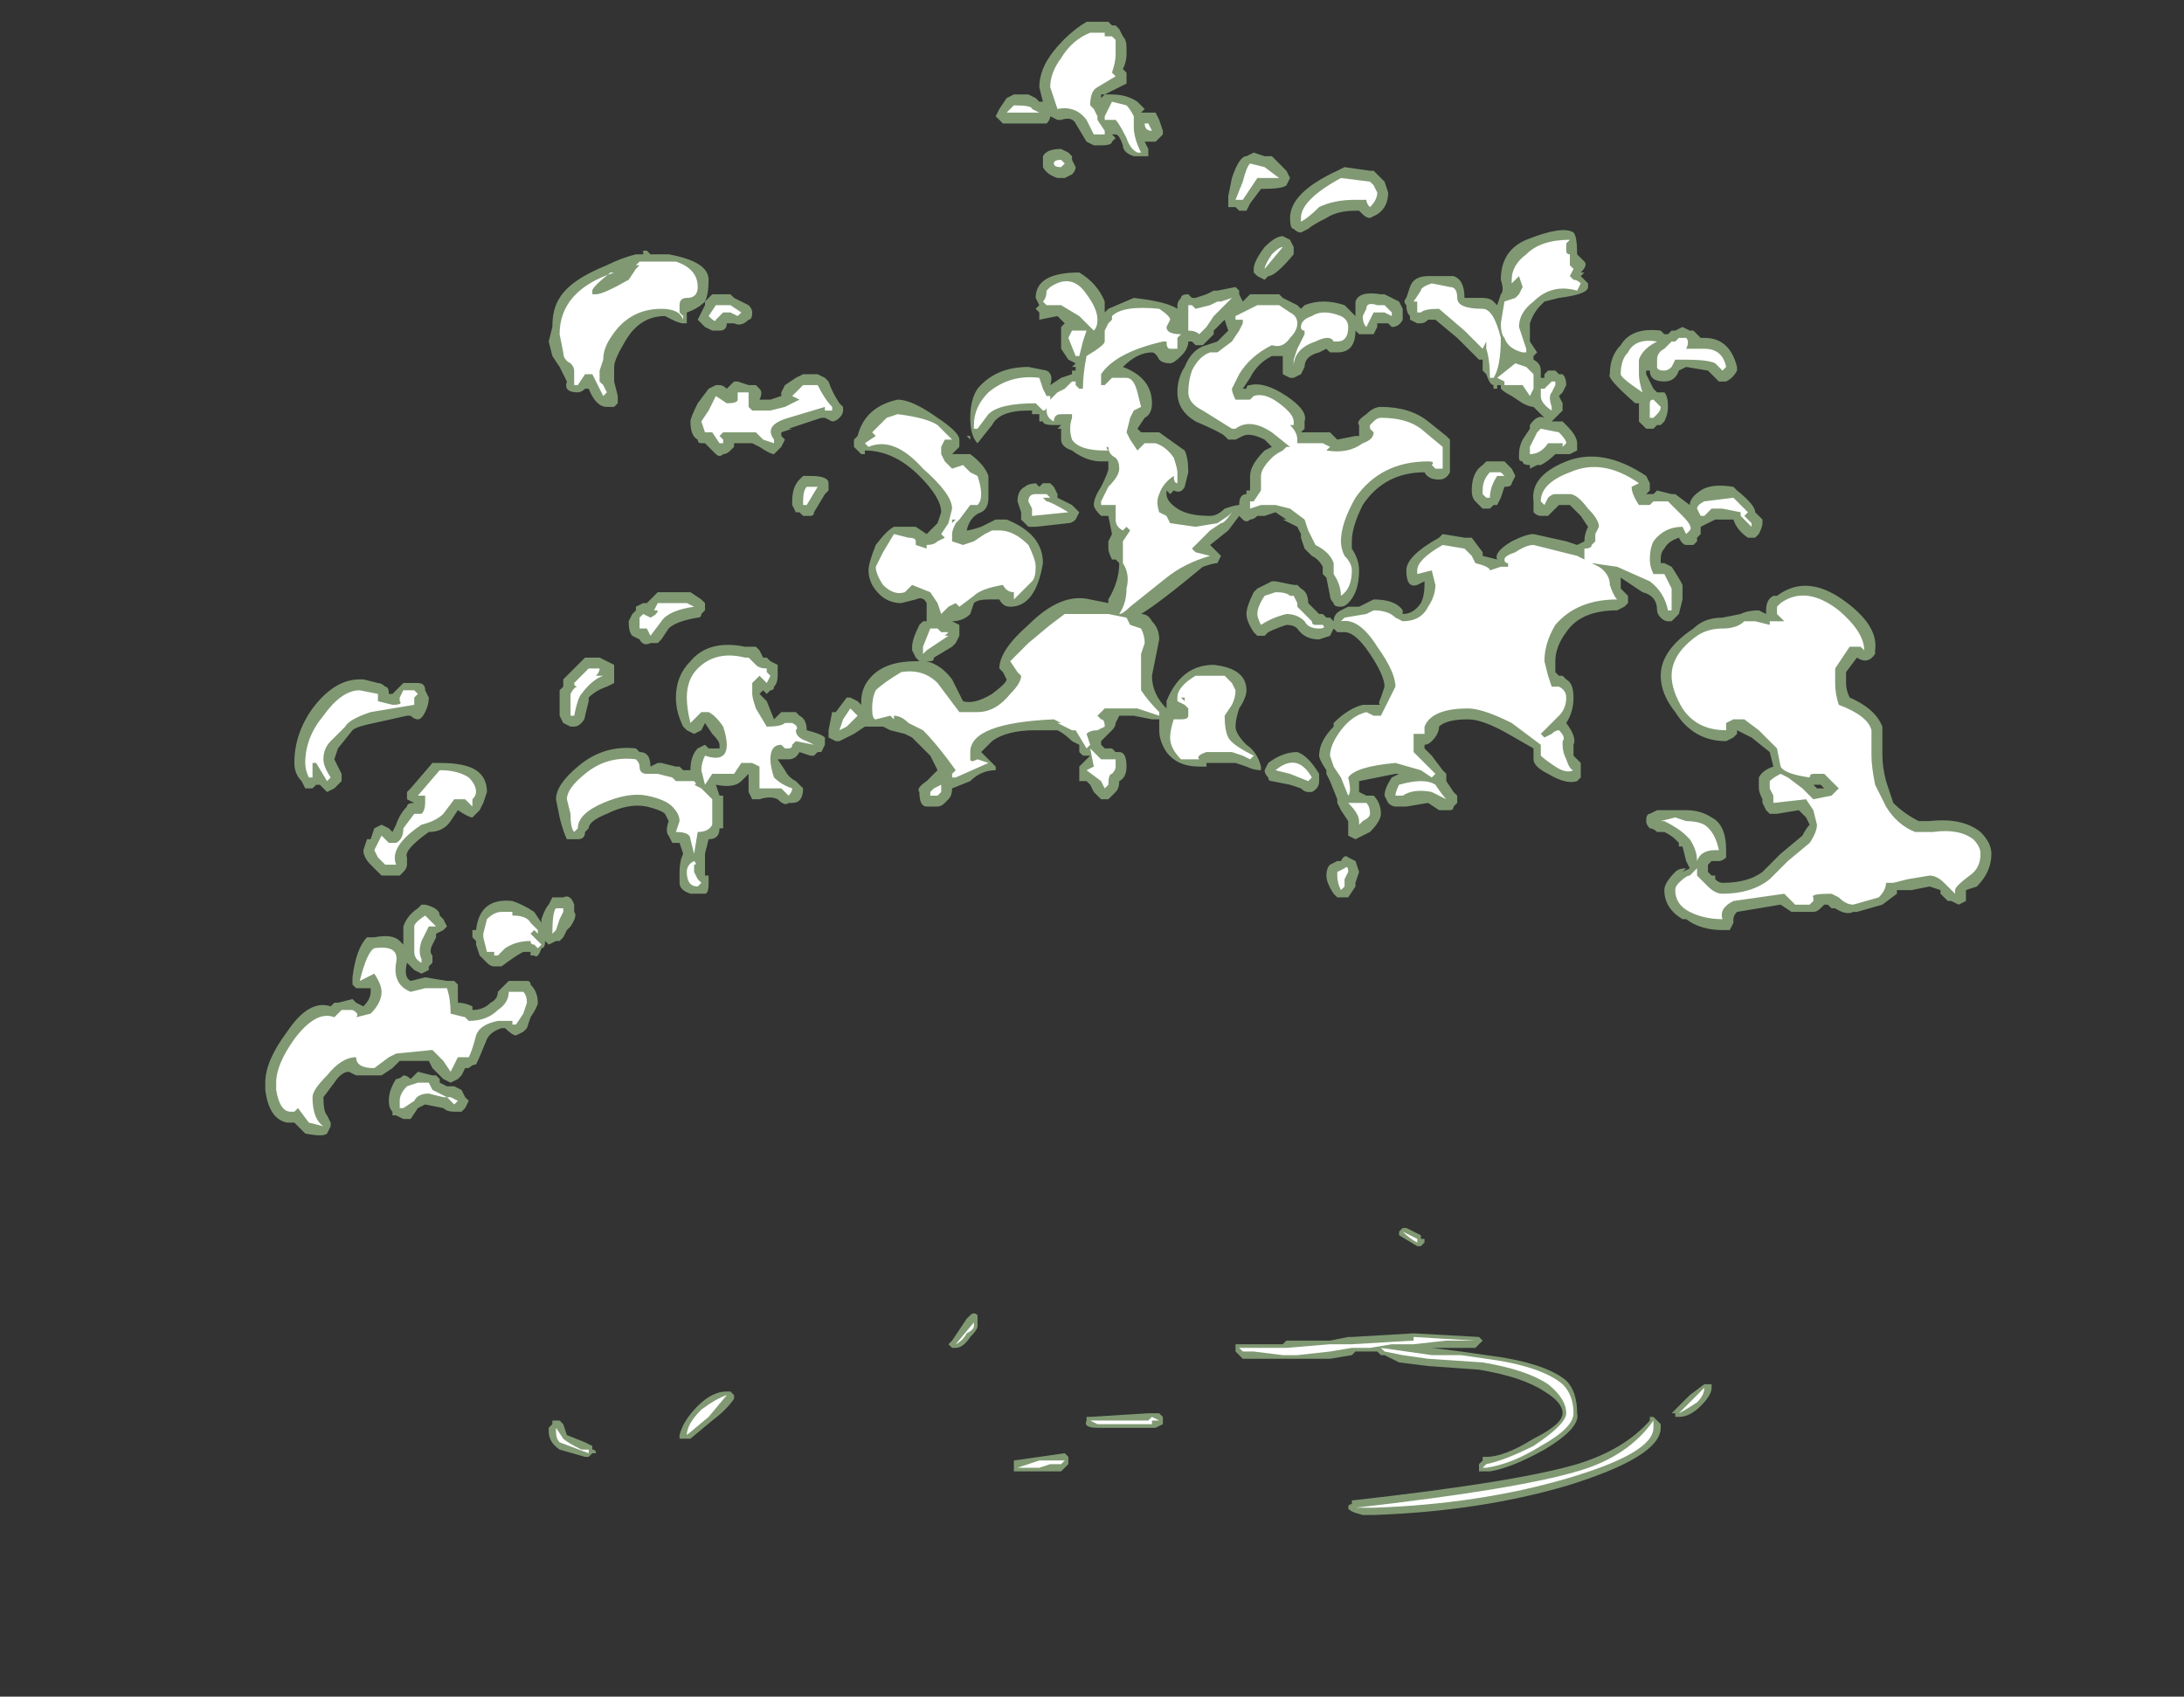 <?xml version="1.0" encoding="UTF-8" standalone="no"?>
<svg xmlns:ffdec="https://www.free-decompiler.com/flash" xmlns:xlink="http://www.w3.org/1999/xlink" ffdec:objectType="frame" height="163.45px" width="210.35px" xmlns="http://www.w3.org/2000/svg">
  <rect width="100%" height="100%" fill="#333333" stroke="none"/>
  <g transform="matrix(1.0, 0.0, 0.0, 1.0, 111.3, 131.25)">
    <use ffdec:characterId="2286" height="20.55" transform="matrix(7.0, 0.0, 0.0, 7.0, -85.75, -129.15)" width="23.75" xlink:href="#shape0"/>
  </g>
  <defs>
    <g id="shape0" transform="matrix(1.0, 0.0, 0.0, 1.0, 12.25, 18.45)">
      <path d="M1.8 -16.2 Q1.75 -16.15 1.45 -16.15 L1.3 -15.95 1.25 -15.85 1.15 -15.85 1.1 -15.9 1.0 -15.9 1.0 -16.05 1.05 -16.3 Q1.15 -16.6 1.25 -16.6 L1.35 -16.65 1.5 -16.6 1.6 -16.6 1.8 -16.4 1.85 -16.3 1.8 -16.2 M2.6 -16.45 L2.95 -16.4 3.0 -16.4 3.15 -16.25 3.2 -16.1 Q3.2 -15.9 3.05 -15.8 L2.95 -15.75 Q2.9 -15.75 2.85 -15.8 L2.8 -15.85 2.75 -15.85 Q2.5 -15.85 2.35 -15.75 2.15 -15.65 2.1 -15.6 L2.0 -15.55 Q1.95 -15.55 1.9 -15.6 1.85 -15.6 1.85 -15.75 1.85 -16.1 2.5 -16.4 L2.6 -16.45 M0.1 -16.9 L0.0 -16.8 -0.15 -16.8 -0.1 -16.7 -0.1 -16.6 -0.3 -16.6 Q-0.45 -16.65 -0.45 -16.75 -0.5 -16.9 -0.55 -16.9 L-0.6 -16.9 -0.55 -16.85 -0.6 -16.8 Q-0.6 -16.75 -0.75 -16.75 L-0.85 -16.75 -0.95 -16.8 -1.1 -17.05 Q-1.15 -17.15 -1.3 -17.1 L-1.35 -17.1 -1.45 -17.15 Q-1.45 -17.1 -1.5 -17.05 L-2.1 -17.05 -2.2 -17.15 -2.15 -17.25 -2.05 -17.4 -1.95 -17.45 -1.75 -17.45 -1.65 -17.4 -1.6 -17.35 -1.55 -17.35 -1.6 -17.55 Q-1.6 -17.8 -1.4 -18.05 -1.2 -18.3 -0.95 -18.45 L-0.65 -18.45 -0.6 -18.4 -0.55 -18.4 -0.5 -18.35 -0.45 -18.25 Q-0.4 -18.2 -0.4 -18.1 L-0.4 -18.0 Q-0.4 -17.9 -0.45 -17.8 L-0.4 -17.75 -0.4 -17.6 -0.7 -17.45 -0.75 -17.45 -0.75 -17.4 -0.7 -17.45 -0.6 -17.45 Q-0.4 -17.45 -0.25 -17.35 L-0.15 -17.25 -0.2 -17.2 0.0 -17.2 0.05 -17.1 0.1 -16.95 0.1 -16.9 M0.7 -14.7 L0.8 -14.75 0.85 -14.75 1.1 -14.8 1.15 -14.75 1.15 -14.7 1.2 -14.6 1.3 -14.7 1.7 -14.7 1.75 -14.65 1.95 -14.55 2.0 -14.5 2.05 -14.55 Q2.3 -14.65 2.6 -14.55 L2.75 -14.4 Q2.75 -14.55 2.75 -14.6 2.8 -14.75 3.1 -14.7 L3.15 -14.7 3.35 -14.6 3.4 -14.5 3.4 -14.35 Q3.35 -14.25 3.25 -14.25 L3.2 -14.3 3.05 -14.3 3.05 -14.25 3.0 -14.15 2.9 -14.15 Q2.85 -14.15 2.8 -14.15 L2.75 -14.2 Q2.75 -13.9 2.5 -13.9 L2.4 -13.9 2.35 -13.95 2.25 -13.9 Q2.05 -13.85 2.05 -13.7 L2.0 -13.6 1.9 -13.55 1.85 -13.55 1.75 -13.6 1.75 -13.85 1.6 -13.85 Q1.4 -13.75 1.3 -13.55 L1.2 -13.4 1.25 -13.4 Q1.25 -13.45 1.3 -13.45 1.5 -13.5 1.8 -13.3 2.1 -13.1 2.05 -12.95 L2.05 -12.85 2.0 -12.8 2.4 -12.8 2.5 -12.7 2.75 -12.75 2.8 -12.75 Q2.8 -12.8 2.8 -12.9 2.75 -12.95 2.9 -13.05 3.0 -13.15 3.1 -13.15 3.5 -13.15 3.75 -12.95 L4.0 -12.75 4.05 -12.7 4.05 -12.25 Q4.0 -12.15 3.9 -12.15 3.75 -12.15 3.7 -12.25 3.15 -12.25 2.85 -11.8 2.7 -11.5 2.7 -11.3 2.7 -11.25 2.7 -11.2 2.8 -11.05 2.8 -10.9 2.8 -10.6 2.65 -10.45 2.6 -10.4 2.55 -10.4 2.45 -10.4 2.45 -10.45 2.4 -10.5 2.4 -10.55 L2.35 -10.8 2.3 -10.85 2.3 -10.95 Q2.25 -11.05 2.15 -11.1 L2.05 -11.2 2.0 -11.35 2.0 -11.4 1.95 -11.5 1.75 -11.6 1.8 -11.6 1.65 -11.7 1.5 -11.65 1.4 -11.65 Q1.35 -11.6 1.3 -11.6 1.25 -11.55 1.2 -11.6 L1.15 -11.65 1.0 -11.45 0.75 -11.25 0.9 -11.1 0.85 -11.0 Q0.8 -11.0 0.65 -10.95 0.05 -10.45 -0.2 -10.3 -0.1 -10.3 -0.05 -10.2 0.05 -10.1 0.05 -9.95 L-0.05 -9.45 Q-0.05 -9.2 0.15 -9.0 L0.15 -9.0 0.15 -9.1 Q0.35 -9.6 0.8 -9.6 1.25 -9.55 1.25 -9.25 1.25 -9.15 1.15 -9.0 1.1 -8.85 1.1 -8.75 1.1 -8.65 1.25 -8.5 1.4 -8.4 1.45 -8.2 L1.45 -8.15 Q1.35 -8.15 1.25 -8.2 L1.1 -8.25 0.7 -8.25 0.7 -8.2 0.6 -8.2 Q0.3 -8.2 0.15 -8.4 0.05 -8.55 0.05 -8.7 L0.05 -8.85 -0.05 -8.85 -0.3 -8.9 -0.5 -8.9 -0.55 -8.8 Q-0.55 -8.75 -0.6 -8.7 L-0.75 -8.55 -0.75 -8.5 -0.7 -8.45 -0.6 -8.45 -0.55 -8.4 -0.5 -8.4 Q-0.4 -8.4 -0.4 -8.2 -0.4 -8.05 -0.5 -8.0 -0.5 -7.9 -0.55 -7.85 L-0.65 -7.75 -0.75 -7.75 Q-0.8 -7.8 -0.85 -7.85 L-0.9 -7.95 -0.95 -8.0 -1.05 -8.0 -1.05 -8.2 -0.9 -8.35 -1.0 -8.35 -1.05 -8.4 -1.05 -8.5 -1.15 -8.55 Q-1.25 -8.65 -1.35 -8.7 L-1.65 -8.7 Q-2.05 -8.7 -2.25 -8.55 L-2.4 -8.4 -2.2 -8.2 -2.2 -8.15 Q-2.4 -8.15 -2.55 -8.0 L-2.8 -7.9 Q-2.8 -7.8 -2.85 -7.75 L-2.9 -7.7 Q-2.95 -7.65 -3.0 -7.65 L-3.15 -7.65 Q-3.25 -7.65 -3.25 -7.85 -3.3 -7.9 -3.15 -8.0 L-3.0 -8.15 -3.1 -8.35 -3.35 -8.6 -3.45 -8.65 -3.65 -8.7 -3.75 -8.75 -4.0 -8.75 -4.15 -8.65 Q-4.25 -8.6 -4.35 -8.55 L-4.4 -8.55 -4.5 -8.6 -4.5 -8.7 -4.45 -8.95 -4.4 -8.95 -4.25 -9.15 -4.2 -9.15 -4.1 -9.1 -4.05 -9.05 -4.05 -9.1 Q-4.05 -9.3 -3.9 -9.45 -3.7 -9.65 -3.3 -9.65 L-3.25 -9.65 -3.3 -9.7 -3.35 -9.8 -3.35 -9.85 Q-3.35 -9.95 -3.25 -10.15 L-3.2 -10.2 -3.15 -10.2 Q-3.15 -10.4 -3.15 -10.45 -3.2 -10.55 -3.3 -10.5 L-3.5 -10.45 Q-3.75 -10.45 -3.9 -10.7 -3.95 -10.8 -3.95 -10.9 -3.95 -11.0 -3.85 -11.25 -3.7 -11.45 -3.6 -11.5 L-3.3 -11.5 -3.15 -11.4 -3.0 -11.55 -2.95 -11.7 Q-2.95 -11.9 -3.25 -12.2 -3.6 -12.55 -4.0 -12.55 L-4.0 -12.5 -4.05 -12.5 -4.15 -12.6 -4.15 -12.7 -4.1 -12.75 Q-4.0 -13.15 -3.55 -13.25 -3.35 -13.25 -3.0 -13.0 -2.7 -12.8 -2.7 -12.7 -2.7 -12.65 -2.7 -12.6 L-2.8 -12.5 -2.55 -12.5 Q-2.35 -12.35 -2.3 -12.2 -2.3 -12.15 -2.3 -11.9 -2.3 -11.75 -2.4 -11.7 -2.55 -11.65 -2.6 -11.45 -2.55 -11.45 -2.4 -11.5 L-2.2 -11.6 -2.05 -11.6 Q-1.55 -11.4 -1.55 -11.0 -1.65 -10.4 -2.0 -10.4 -2.1 -10.4 -2.15 -10.5 L-2.3 -10.5 Q-2.45 -10.5 -2.5 -10.45 L-2.55 -10.3 Q-2.65 -10.2 -2.8 -10.2 L-2.8 -10.2 -2.7 -10.15 -2.7 -10.0 -2.75 -9.9 -2.8 -9.85 -3.05 -9.7 Q-3.05 -9.65 -3.1 -9.65 L-3.15 -9.65 Q-2.95 -9.6 -2.8 -9.4 L-2.65 -9.1 Q-2.5 -9.05 -2.25 -9.2 -2.05 -9.35 -2.05 -9.4 L-2.1 -9.5 -2.15 -9.55 Q-2.15 -9.8 -1.75 -10.15 -1.3 -10.6 -0.9 -10.5 L-0.65 -10.45 -0.65 -10.5 Q-0.5 -10.75 -0.5 -11.0 L-0.55 -11.05 -0.6 -11.05 Q-0.65 -11.15 -0.65 -11.2 L-0.65 -11.3 -0.6 -11.4 -0.65 -11.65 -0.75 -11.65 Q-0.85 -11.75 -0.85 -11.8 -0.85 -11.9 -0.75 -12.05 -0.65 -12.25 -0.65 -12.3 -0.65 -12.35 -0.65 -12.4 L-0.75 -12.4 Q-0.95 -12.4 -1.15 -12.55 -1.3 -12.6 -1.3 -12.7 L-1.3 -12.85 -1.35 -12.85 -1.3 -12.9 -1.4 -12.9 Q-1.55 -12.9 -1.55 -12.95 L-1.6 -12.95 -1.6 -13.05 -1.7 -13.05 -1.7 -13.1 -1.75 -13.1 Q-2.15 -13.1 -2.25 -12.9 L-2.45 -12.65 Q-2.55 -12.75 -2.55 -13.0 -2.55 -13.25 -2.45 -13.4 -2.2 -13.7 -1.75 -13.7 L-1.5 -13.65 Q-1.4 -13.6 -1.45 -13.45 L-1.3 -13.55 -1.15 -13.6 -1.15 -13.65 -1.1 -13.65 -1.1 -13.7 -1.15 -13.7 -1.1 -13.75 -1.2 -13.8 -1.3 -13.95 -1.3 -14.25 -1.25 -14.3 -1.35 -14.4 -1.6 -14.35 -1.6 -14.45 -1.65 -14.5 -1.6 -14.55 -1.65 -14.65 Q-1.65 -15.0 -1.05 -15.0 -0.8 -14.85 -0.7 -14.6 L-0.7 -14.45 -0.65 -14.5 -0.3 -14.65 Q0.15 -14.6 0.3 -14.5 L0.3 -14.55 Q0.3 -14.6 0.35 -14.65 0.35 -14.7 0.45 -14.7 L0.5 -14.65 0.55 -14.65 0.7 -14.7 M1.35 -15.0 L1.35 -15.05 Q1.35 -15.15 1.5 -15.35 1.65 -15.5 1.75 -15.5 L1.85 -15.45 1.9 -15.35 1.9 -15.25 Q1.65 -14.95 1.55 -14.95 L1.5 -14.9 1.4 -14.95 1.35 -15.0 M0.9 -14.3 L0.8 -14.2 0.8 -14.15 0.65 -14.0 0.55 -14.0 0.5 -14.05 0.45 -14.05 Q0.45 -13.95 0.35 -13.85 0.25 -13.75 0.2 -13.75 0.1 -13.75 0.05 -13.8 0.0 -13.9 -0.05 -13.9 -0.25 -13.9 -0.45 -13.7 -0.05 -13.55 -0.05 -13.2 -0.05 -13.05 -0.15 -13.0 L-0.25 -12.85 -0.2 -12.8 0.05 -12.8 0.4 -12.55 Q0.45 -12.45 0.45 -12.25 L0.4 -12.05 Q0.35 -11.95 0.25 -12.0 L0.2 -11.95 0.15 -12.0 0.15 -11.95 Q0.15 -11.85 0.3 -11.75 0.45 -11.65 0.75 -11.65 0.85 -11.65 0.95 -11.75 1.1 -11.8 1.15 -11.8 1.15 -11.95 1.25 -11.95 L1.25 -12.0 1.3 -12.0 1.3 -12.2 Q1.3 -12.35 1.5 -12.55 L1.6 -12.6 1.5 -12.7 Q1.3 -12.8 1.2 -12.75 L1.1 -12.7 1.0 -12.7 0.95 -12.75 Q0.9 -12.8 0.55 -12.95 0.3 -13.1 0.3 -13.35 0.3 -13.55 0.4 -13.7 0.5 -13.95 0.7 -14.0 L0.85 -14.05 1.0 -14.2 0.95 -14.35 0.9 -14.3 M3.5 -14.8 Q3.55 -14.95 3.75 -14.95 L4.1 -14.95 Q4.25 -14.9 4.25 -14.65 L4.5 -14.65 Q4.6 -14.65 4.65 -14.6 L4.7 -14.55 4.75 -14.7 Q4.8 -14.75 4.75 -14.9 4.75 -15.3 5.1 -15.45 5.6 -15.65 5.75 -15.55 5.8 -15.5 5.8 -15.25 L5.9 -15.15 Q5.95 -15.1 5.85 -15.0 L5.9 -15.0 5.85 -14.95 5.95 -14.85 5.95 -14.8 Q5.95 -14.7 5.55 -14.65 L5.35 -14.6 5.3 -14.55 Q5.2 -14.45 5.15 -14.3 L5.15 -14.05 5.25 -13.9 5.2 -13.85 5.2 -13.8 Q5.3 -13.75 5.3 -13.65 L5.3 -13.55 5.35 -13.55 5.35 -13.6 5.4 -13.65 5.5 -13.65 5.55 -13.6 5.6 -13.6 Q5.65 -13.55 5.65 -13.45 L5.6 -13.35 5.55 -13.3 5.6 -13.2 Q5.6 -13.15 5.6 -13.1 L5.45 -12.95 5.6 -12.95 5.65 -12.9 Q5.8 -12.75 5.8 -12.65 L5.8 -12.55 5.7 -12.5 5.5 -12.5 Q5.4 -12.4 5.3 -12.35 L5.25 -12.35 5.15 -12.3 5.15 -12.35 Q5.05 -12.35 5.05 -12.4 5.0 -12.4 5.0 -12.45 L5.0 -12.5 Q5.0 -12.6 5.05 -12.7 L5.15 -12.85 5.15 -12.9 Q5.25 -13.05 5.35 -13.0 L5.2 -13.15 Q5.15 -13.15 5.05 -13.2 L4.9 -13.3 Q4.8 -13.35 4.75 -13.4 L4.75 -13.45 4.7 -13.45 4.7 -13.4 4.65 -13.4 4.65 -13.45 Q4.6 -13.45 4.55 -13.6 L4.5 -13.65 4.5 -13.8 4.45 -13.8 4.15 -14.1 3.85 -14.35 3.75 -14.35 Q3.7 -14.3 3.65 -14.3 L3.6 -14.3 3.5 -14.35 3.5 -14.4 Q3.45 -14.45 3.45 -14.55 3.4 -14.6 3.45 -14.65 L3.5 -14.8 M7.0 -14.15 L7.05 -14.15 7.1 -14.2 7.15 -14.2 7.25 -14.25 7.35 -14.2 7.4 -14.2 7.5 -14.1 7.55 -14.1 Q7.9 -14.1 8.0 -13.7 L8.0 -13.65 Q7.95 -13.55 7.85 -13.5 L7.75 -13.5 Q7.7 -13.55 7.6 -13.65 L7.3 -13.7 7.2 -13.65 Q7.15 -13.5 7.0 -13.5 6.8 -13.5 6.8 -13.65 L6.75 -13.65 6.75 -13.6 6.85 -13.4 6.9 -13.35 7.0 -13.35 Q7.05 -13.3 7.05 -13.15 7.05 -13.05 7.0 -12.95 L6.95 -12.9 6.9 -12.9 6.85 -12.85 6.75 -12.85 6.65 -12.95 6.65 -13.2 6.6 -13.2 Q6.2 -13.55 6.25 -13.6 6.25 -13.85 6.4 -14.0 6.55 -14.25 6.95 -14.2 L7.0 -14.15 M7.15 -11.95 L7.35 -11.8 Q7.35 -11.9 7.5 -12.0 7.65 -12.1 7.95 -12.05 L8.0 -12.0 Q8.25 -11.8 8.25 -11.7 L8.35 -11.6 8.35 -11.55 Q8.35 -11.5 8.3 -11.4 L8.25 -11.35 8.15 -11.35 Q8.0 -11.45 7.95 -11.6 L7.7 -11.6 7.5 -11.5 7.5 -11.4 7.45 -11.35 7.45 -11.3 7.4 -11.25 7.3 -11.25 Q7.25 -11.25 7.2 -11.35 7.05 -11.3 7.0 -11.2 6.95 -11.15 6.95 -11.05 L6.95 -11.0 7.0 -11.0 7.1 -10.95 Q7.2 -10.8 7.25 -10.7 L7.25 -10.5 7.2 -10.3 7.1 -10.2 7.05 -10.2 Q7.0 -10.2 6.95 -10.25 6.9 -10.3 6.9 -10.35 6.9 -10.55 6.7 -10.6 L6.4 -10.8 6.4 -10.65 6.5 -10.55 6.5 -10.45 6.45 -10.4 6.35 -10.35 Q5.85 -10.35 5.65 -10.05 5.5 -9.85 5.5 -9.65 L5.5 -9.5 5.55 -9.45 5.6 -9.45 5.65 -9.4 Q5.75 -9.35 5.75 -9.15 5.75 -8.95 5.65 -8.8 5.8 -8.6 5.75 -8.5 L5.75 -8.35 5.85 -8.25 5.85 -8.05 5.8 -8.0 Q5.65 -7.95 5.4 -8.1 5.2 -8.2 5.2 -8.3 L5.2 -8.45 4.85 -8.65 Q4.5 -8.85 4.3 -8.85 4.0 -8.85 3.9 -8.75 3.9 -8.65 3.8 -8.55 L3.8 -8.55 Q3.75 -8.5 3.7 -8.5 L3.7 -8.45 3.8 -8.35 3.95 -8.15 4.0 -8.1 4.0 -8.0 4.1 -7.85 4.15 -7.8 4.15 -7.7 4.1 -7.65 Q4.1 -7.6 4.05 -7.6 L3.9 -7.6 3.75 -7.7 3.45 -7.65 3.3 -7.65 Q3.25 -7.65 3.2 -7.7 L3.15 -7.8 Q3.15 -7.9 3.25 -8.05 L3.35 -8.1 3.3 -8.1 2.8 -8.0 2.8 -7.85 2.9 -7.8 3.0 -7.8 Q3.1 -7.7 3.1 -7.55 3.1 -7.45 2.95 -7.3 L2.75 -7.2 2.65 -7.25 2.65 -7.45 2.55 -7.6 2.5 -7.7 2.5 -7.75 2.4 -8.0 2.35 -8.1 2.35 -8.15 Q2.25 -8.3 2.25 -8.35 2.25 -8.55 2.45 -8.75 L2.45 -8.8 Q2.65 -9.0 2.85 -9.05 L3.1 -9.05 Q3.05 -9.05 3.1 -9.15 L3.15 -9.3 Q3.15 -9.45 2.95 -9.75 2.75 -10.05 2.6 -10.05 L2.5 -10.05 2.45 -10.1 2.4 -10.0 2.25 -9.95 Q2.05 -9.95 1.95 -10.1 1.9 -10.15 1.8 -10.15 1.65 -10.1 1.55 -10.05 L1.5 -10.0 1.4 -10.0 1.35 -10.05 Q1.25 -10.2 1.25 -10.3 1.25 -10.4 1.35 -10.6 L1.4 -10.65 1.6 -10.75 1.65 -10.75 1.9 -10.7 1.95 -10.7 2.0 -10.65 Q2.1 -10.6 2.1 -10.45 L2.25 -10.3 2.3 -10.3 2.35 -10.25 2.4 -10.25 2.45 -10.2 Q2.45 -10.3 2.55 -10.35 L2.65 -10.4 2.8 -10.4 3.0 -10.5 Q3.3 -10.5 3.4 -10.35 L3.4 -10.3 Q3.55 -10.3 3.65 -10.45 3.7 -10.55 3.7 -10.7 L3.7 -10.75 3.6 -10.7 Q3.45 -10.65 3.45 -10.9 3.45 -11.1 3.9 -11.35 L3.95 -11.4 4.25 -11.35 4.35 -11.35 4.5 -11.15 4.5 -11.1 4.7 -11.05 Q4.65 -11.15 4.9 -11.3 5.1 -11.4 5.2 -11.4 L5.65 -11.3 5.8 -11.25 5.9 -11.3 Q5.9 -11.4 5.95 -11.5 L5.85 -11.65 5.7 -11.8 5.55 -11.8 5.4 -11.65 5.3 -11.65 Q5.25 -11.65 5.2 -11.7 5.2 -11.75 5.2 -11.8 L5.2 -11.85 Q5.15 -12.2 5.65 -12.4 6.15 -12.6 6.75 -12.2 L6.8 -12.1 6.8 -12.0 6.75 -11.95 6.85 -11.95 6.9 -12.0 7.1 -11.95 7.15 -11.95 M8.55 -10.55 Q8.95 -10.85 9.45 -10.5 9.95 -10.15 9.9 -9.8 L9.9 -9.75 Q9.8 -9.6 9.65 -9.7 L9.5 -9.5 9.5 -9.35 Q9.5 -9.25 9.55 -9.15 9.9 -9.0 10.0 -8.75 L10.0 -8.35 Q10.0 -8.2 10.05 -8.0 L10.15 -7.7 Q10.3 -7.55 10.5 -7.45 L10.65 -7.45 Q11.1 -7.5 11.35 -7.3 11.5 -7.15 11.5 -7.0 11.5 -6.75 11.3 -6.55 L11.15 -6.5 11.15 -6.35 11.05 -6.3 10.95 -6.35 10.9 -6.35 10.8 -6.45 10.8 -6.5 10.65 -6.55 10.4 -6.5 10.2 -6.5 10.2 -6.45 10.0 -6.3 9.65 -6.2 9.6 -6.2 Q9.5 -6.15 9.35 -6.25 L9.3 -6.25 9.25 -6.3 9.2 -6.3 9.15 -6.25 Q9.1 -6.2 9.05 -6.2 L8.75 -6.2 8.6 -6.3 8.0 -6.2 Q7.95 -6.15 7.95 -6.1 L7.95 -6.05 7.9 -5.95 7.8 -5.95 Q7.5 -5.95 7.3 -6.1 L7.25 -6.1 Q7.0 -6.25 7.0 -6.5 7.0 -6.6 7.15 -6.75 7.2 -6.8 7.3 -6.8 L7.25 -6.75 7.35 -6.8 7.3 -6.9 7.25 -7.1 7.2 -7.1 7.2 -7.15 7.15 -7.2 Q7.1 -7.25 7.0 -7.3 L6.9 -7.3 Q6.85 -7.35 6.8 -7.35 6.75 -7.4 6.75 -7.45 6.75 -7.55 6.8 -7.55 L6.9 -7.6 7.3 -7.6 Q7.5 -7.6 7.65 -7.5 7.85 -7.4 7.85 -7.05 L7.85 -6.95 Q7.8 -6.9 7.75 -6.9 7.7 -6.9 7.65 -6.9 L7.6 -6.85 7.6 -6.75 7.65 -6.7 7.7 -6.7 7.7 -6.65 Q7.75 -6.6 7.8 -6.6 8.15 -6.6 8.35 -6.75 L8.6 -7.0 8.9 -7.25 Q8.95 -7.35 9.0 -7.4 L8.95 -7.5 8.85 -7.6 8.55 -7.55 8.45 -7.55 8.4 -7.6 8.35 -7.7 8.35 -7.75 Q8.3 -7.85 8.3 -7.9 L8.3 -8.05 Q8.35 -8.15 8.5 -8.2 L8.45 -8.4 8.2 -8.6 8.0 -8.7 8.0 -8.65 7.95 -8.6 7.85 -8.55 Q7.4 -8.55 7.15 -8.95 6.95 -9.2 6.95 -9.45 6.95 -9.8 7.4 -10.1 7.55 -10.25 7.8 -10.25 L8.05 -10.3 Q8.15 -10.35 8.3 -10.35 L8.4 -10.3 8.4 -10.35 Q8.4 -10.5 8.5 -10.55 L8.55 -10.55 M9.15 -7.95 L9.05 -7.95 9.1 -7.9 9.2 -7.9 9.15 -7.95 M4.8 -12.4 L4.9 -12.3 4.95 -12.2 4.9 -12.1 Q4.9 -12.05 4.8 -12.05 L4.75 -11.9 4.7 -11.8 4.65 -11.8 4.6 -11.75 4.5 -11.75 4.4 -11.85 Q4.35 -11.9 4.35 -12.0 4.35 -12.25 4.5 -12.35 L4.55 -12.4 4.8 -12.4 M0.9 -11.75 L0.9 -11.75 M0.95 -11.4 L0.95 -11.4 M1.05 -8.25 L1.05 -8.25 M2.25 -8.0 Q2.25 -7.9 2.15 -7.85 L2.1 -7.85 Q2.05 -7.85 2.0 -7.9 L1.85 -7.95 1.6 -8.0 Q1.55 -8.0 1.55 -8.05 1.5 -8.1 1.5 -8.15 L1.55 -8.25 Q1.75 -8.4 1.95 -8.4 2.1 -8.35 2.25 -8.1 L2.25 -8.0 M2.75 -6.9 L2.8 -6.75 2.75 -6.6 2.75 -6.55 2.65 -6.4 2.5 -6.4 2.45 -6.45 Q2.35 -6.6 2.35 -6.7 2.35 -6.8 2.4 -6.85 L2.5 -6.9 2.55 -6.9 Q2.6 -7.0 2.65 -6.95 L2.75 -6.9 M7.3 -6.8 L7.3 -6.8 M-7.55 -15.1 Q-7.35 -15.2 -7.15 -15.25 L-7.05 -15.25 -7.05 -15.3 -7.0 -15.3 -6.95 -15.25 -6.7 -15.25 Q-6.15 -15.15 -6.15 -14.9 -6.15 -14.7 -6.2 -14.6 L-6.1 -14.7 -5.85 -14.7 -5.8 -14.65 -5.6 -14.55 Q-5.55 -14.5 -5.55 -14.45 -5.55 -14.35 -5.6 -14.35 -5.7 -14.25 -5.8 -14.3 L-5.9 -14.3 Q-5.9 -14.2 -6.0 -14.2 L-6.1 -14.2 -6.2 -14.25 -6.3 -14.35 -6.2 -14.55 -6.2 -14.6 Q-6.3 -14.5 -6.45 -14.45 L-6.45 -14.3 -6.5 -14.3 Q-6.55 -14.3 -6.65 -14.35 L-6.75 -14.4 Q-7.1 -14.4 -7.3 -14.05 -7.45 -13.8 -7.45 -13.7 L-7.45 -13.5 -7.4 -13.3 -7.4 -13.2 -7.45 -13.15 -7.55 -13.15 Q-7.7 -13.15 -7.8 -13.4 L-7.85 -13.4 Q-7.9 -13.35 -7.95 -13.35 -8.15 -13.35 -8.1 -13.5 L-8.2 -13.7 -8.3 -13.85 -8.35 -14.05 -8.3 -14.25 Q-8.3 -14.5 -8.2 -14.65 -8.05 -14.9 -7.55 -15.1 M-1.2 -16.65 L-1.15 -16.6 -1.15 -16.55 -1.1 -16.45 Q-1.1 -16.4 -1.15 -16.35 L-1.25 -16.3 -1.35 -16.3 Q-1.5 -16.35 -1.55 -16.45 L-1.55 -16.6 Q-1.5 -16.7 -1.3 -16.7 L-1.2 -16.65 M-1.5 -14.95 L-1.5 -14.95 M-11.6 -9.0 Q-11.3 -9.4 -10.95 -9.4 L-10.9 -9.4 -10.7 -9.35 Q-10.65 -9.35 -10.6 -9.3 -10.55 -9.3 -10.55 -9.2 L-10.5 -9.2 -10.35 -9.35 -10.15 -9.35 Q-10.05 -9.35 -10.05 -9.25 L-10.0 -9.15 Q-10.0 -9.05 -10.05 -8.95 -10.1 -8.85 -10.15 -8.85 -10.2 -8.85 -10.25 -8.9 L-10.3 -8.9 -10.75 -8.8 Q-11.0 -8.75 -11.05 -8.7 L-11.25 -8.45 -11.3 -8.3 -11.2 -8.1 Q-11.2 -8.05 -11.2 -8.0 L-11.3 -7.9 -11.4 -7.85 -11.5 -7.95 -11.55 -7.95 -11.6 -7.9 -11.7 -7.9 -11.75 -8.0 Q-11.85 -8.1 -11.85 -8.25 -11.85 -8.65 -11.6 -9.0 M-11.95 -4.55 Q-11.65 -5.0 -11.35 -4.9 L-11.3 -4.95 -11.25 -4.95 -11.05 -5.0 -11.0 -4.95 -10.9 -4.9 Q-10.8 -5.0 -10.8 -5.1 L-10.8 -5.15 -11.0 -5.15 -11.05 -5.2 -11.05 -5.3 Q-11.0 -5.7 -10.85 -5.85 L-10.75 -5.85 Q-10.5 -5.9 -10.4 -5.8 L-10.35 -5.75 -10.35 -6.0 Q-10.3 -6.15 -10.15 -6.25 L-10.1 -6.3 -10.05 -6.3 Q-9.85 -6.25 -9.85 -6.15 L-9.8 -6.1 -9.75 -6.0 -9.8 -5.95 -9.9 -5.9 -9.9 -5.85 -9.95 -5.75 Q-10.0 -5.65 -9.95 -5.6 L-9.95 -5.5 -10.0 -5.45 -10.0 -5.4 -10.1 -5.35 -10.2 -5.4 -10.3 -5.5 Q-10.35 -5.3 -10.25 -5.25 L-10.05 -5.3 -9.75 -5.25 -9.65 -5.25 -9.6 -5.2 -9.6 -4.95 Q-9.5 -4.95 -9.4 -4.9 L-9.4 -4.85 Q-9.25 -4.85 -9.15 -4.95 -9.05 -5.0 -9.05 -5.1 L-8.9 -5.25 -8.65 -5.25 Q-8.6 -5.25 -8.6 -5.2 -8.5 -5.1 -8.5 -4.95 -8.5 -4.9 -8.6 -4.75 L-8.65 -4.6 -8.7 -4.55 -8.8 -4.5 Q-8.85 -4.5 -8.95 -4.6 L-9.0 -4.6 Q-9.15 -4.55 -9.2 -4.45 -9.3 -4.2 -9.35 -4.1 -9.4 -4.1 -9.45 -4.05 L-9.5 -4.05 -9.55 -3.95 -9.6 -3.9 -9.7 -3.85 -9.8 -3.9 -9.95 -4.05 -10.0 -4.15 -10.4 -4.15 Q-10.45 -4.1 -10.5 -4.05 L-10.65 -3.95 Q-10.7 -3.95 -10.75 -3.95 L-11.0 -3.95 -11.1 -4.0 Q-11.2 -4.0 -11.3 -3.85 L-11.45 -3.65 Q-11.45 -3.45 -11.4 -3.4 L-11.35 -3.3 -11.35 -3.25 -11.4 -3.15 Q-11.45 -3.1 -11.7 -3.15 L-11.85 -3.3 -11.95 -3.3 Q-12.2 -3.35 -12.25 -3.75 L-12.25 -3.85 Q-12.25 -4.15 -11.95 -4.55 M-2.2 -12.95 L-2.2 -12.95 M-2.55 -12.7 L-2.55 -12.75 -2.6 -12.75 -2.55 -12.7 M-1.45 -12.05 L-1.4 -12.05 -1.35 -11.95 -1.35 -11.9 -1.15 -11.8 -1.05 -11.7 -1.1 -11.6 Q-1.15 -11.55 -1.2 -11.55 L-1.65 -11.5 -1.75 -11.5 -1.85 -11.6 -1.85 -11.7 -1.9 -11.85 Q-1.9 -12.0 -1.8 -12.05 -1.75 -12.1 -1.6 -12.1 L-1.65 -12.1 -1.6 -12.05 -1.55 -12.1 -1.45 -12.1 -1.4 -12.05 -1.45 -12.05 M-4.3 -13.1 Q-4.3 -13.05 -4.35 -13.0 -4.4 -12.95 -4.45 -12.95 L-4.55 -13.0 -4.6 -13.0 -5.05 -12.85 -5.0 -12.85 -5.15 -12.8 -5.15 -12.75 -5.1 -12.7 -5.15 -12.6 -5.25 -12.5 Q-5.3 -12.5 -5.45 -12.6 L-5.55 -12.65 -5.8 -12.65 -5.8 -12.6 -5.85 -12.55 Q-5.9 -12.5 -5.95 -12.5 -6.0 -12.45 -6.05 -12.5 L-6.2 -12.65 -6.25 -12.65 Q-6.3 -12.65 -6.3 -12.7 -6.4 -12.75 -6.4 -12.95 -6.4 -13.0 -6.3 -13.2 L-6.15 -13.4 -6.05 -13.45 -6.0 -13.45 Q-5.95 -13.45 -5.9 -13.4 L-5.8 -13.5 -5.75 -13.5 -5.6 -13.45 -5.5 -13.45 -5.45 -13.4 Q-5.4 -13.35 -5.45 -13.25 L-5.3 -13.25 -5.15 -13.3 -5.15 -13.35 -5.1 -13.45 -4.95 -13.55 -4.85 -13.6 -4.65 -13.6 -4.55 -13.55 -4.5 -13.5 Q-4.45 -13.35 -4.35 -13.2 L-4.3 -13.15 -4.3 -13.1 M-4.55 -11.95 L-4.7 -11.7 Q-4.7 -11.65 -4.75 -11.65 L-4.85 -11.65 -4.9 -11.7 -4.95 -11.7 -5.0 -11.8 -5.0 -11.85 Q-5.0 -12.05 -4.9 -12.15 L-4.85 -12.2 -4.75 -12.2 Q-4.5 -12.2 -4.5 -12.1 L-4.5 -12.0 -4.55 -11.95 M-5.6 -9.85 L-5.5 -9.85 -5.45 -9.8 -5.4 -9.7 -5.35 -9.7 -5.3 -9.65 -5.2 -9.6 -5.2 -9.45 Q-5.2 -9.35 -5.25 -9.3 -5.25 -9.25 -5.3 -9.25 L-5.35 -9.2 -5.4 -9.25 -5.45 -9.2 -5.35 -9.1 -5.25 -8.85 -5.15 -8.95 -4.95 -8.95 -4.9 -8.9 Q-4.8 -8.85 -4.8 -8.7 -4.6 -8.65 -4.55 -8.6 L-4.55 -8.5 -4.6 -8.4 -4.65 -8.4 -4.7 -8.35 -4.75 -8.35 -4.9 -8.4 Q-4.95 -8.3 -5.05 -8.3 L-5.2 -8.3 -5.1 -8.15 Q-5.05 -8.05 -4.95 -8.0 L-4.85 -7.9 Q-4.85 -7.7 -5.0 -7.7 L-5.05 -7.7 Q-5.1 -7.65 -5.2 -7.75 -5.3 -7.8 -5.45 -7.75 L-5.55 -7.75 -5.6 -7.85 -5.6 -8.1 -5.7 -8.0 Q-5.8 -7.9 -6.05 -7.95 L-6.0 -7.8 -5.95 -7.8 -5.95 -7.35 -6.0 -7.35 Q-6.0 -7.2 -6.15 -7.2 L-6.2 -7.0 -6.2 -6.7 -6.15 -6.7 -6.15 -6.6 Q-6.15 -6.45 -6.2 -6.45 L-6.4 -6.45 Q-6.55 -6.5 -6.55 -6.6 L-6.55 -6.75 Q-6.55 -6.9 -6.5 -7.0 L-6.55 -7.15 -6.65 -7.15 -6.7 -7.25 Q-6.75 -7.3 -6.7 -7.45 L-6.75 -7.55 Q-6.8 -7.6 -7.0 -7.65 -7.25 -7.7 -7.55 -7.55 -7.8 -7.45 -7.8 -7.35 L-7.85 -7.3 Q-7.85 -7.2 -7.95 -7.2 L-8.1 -7.2 Q-8.15 -7.3 -8.2 -7.5 L-8.25 -7.75 Q-8.25 -7.95 -7.95 -8.2 -7.6 -8.5 -7.15 -8.45 L-7.1 -8.4 Q-6.95 -8.4 -6.95 -8.2 L-6.85 -8.25 -6.8 -8.25 -6.6 -8.2 -6.55 -8.2 -6.5 -8.15 -6.4 -8.15 Q-6.4 -8.35 -6.3 -8.45 L-6.2 -8.5 -6.15 -8.45 -6.0 -8.45 -6.0 -8.5 Q-6.0 -8.55 -6.1 -8.65 L-6.2 -8.8 -6.25 -8.7 -6.35 -8.65 -6.45 -8.7 -6.5 -8.75 Q-6.6 -8.95 -6.6 -9.15 -6.6 -9.45 -6.4 -9.65 -6.15 -9.95 -5.65 -9.85 L-5.6 -9.85 M-5.6 -8.15 L-5.6 -8.15 -5.6 -8.15 M-0.3 -8.85 L-0.3 -8.85 M-1.2 -8.6 L-1.2 -8.6 M-10.25 -7.9 L-9.95 -8.25 Q-9.9 -8.25 -9.85 -8.25 -9.5 -8.25 -9.35 -8.15 -9.2 -8.05 -9.2 -7.85 L-9.25 -7.7 -9.3 -7.6 -9.4 -7.5 Q-9.45 -7.5 -9.6 -7.6 L-9.7 -7.45 Q-9.8 -7.3 -10.0 -7.3 -10.35 -7.05 -10.3 -6.95 L-10.3 -6.85 Q-10.3 -6.8 -10.35 -6.75 L-10.4 -6.7 -10.65 -6.7 -10.8 -6.85 Q-10.9 -6.95 -10.9 -7.05 L-10.85 -7.2 -10.8 -7.2 -10.75 -7.35 -10.65 -7.4 -10.55 -7.35 -10.5 -7.3 -10.45 -7.4 Q-10.4 -7.55 -10.3 -7.65 -10.3 -7.7 -10.2 -7.7 L-10.3 -7.75 -10.3 -7.85 -10.25 -7.9 M-6.3 -10.25 Q-6.6 -10.2 -6.7 -10.1 L-6.8 -9.95 -6.85 -9.9 -6.95 -9.9 Q-7.05 -9.85 -7.1 -9.95 L-7.2 -10.0 Q-7.25 -10.05 -7.25 -10.2 L-7.2 -10.3 -7.15 -10.35 -7.15 -10.4 -7.05 -10.45 -7.0 -10.45 -6.85 -10.6 -6.4 -10.6 -6.25 -10.5 -6.2 -10.45 -6.2 -10.35 -6.25 -10.3 Q-6.25 -10.25 -6.3 -10.25 M-8.1 -9.45 L-7.85 -9.7 -7.65 -9.7 -7.45 -9.6 Q-7.45 -9.55 -7.45 -9.45 -7.45 -9.4 -7.45 -9.35 L-7.55 -9.3 Q-7.7 -9.25 -7.8 -9.15 L-7.8 -9.1 -7.85 -8.9 Q-7.85 -8.85 -7.9 -8.8 -7.95 -8.75 -8.0 -8.75 L-8.05 -8.75 -8.15 -8.8 -8.2 -8.9 -8.2 -9.25 -8.15 -9.3 -8.15 -9.4 -8.1 -9.45 M-8.25 -6.4 L-8.15 -6.4 Q-8.05 -6.45 -8.0 -6.3 L-8.0 -6.2 Q-7.95 -6.15 -8.05 -6.0 L-8.1 -5.95 -8.15 -5.85 -8.2 -5.8 -8.25 -5.8 -8.35 -5.75 -8.4 -5.8 Q-8.4 -5.7 -8.45 -5.7 -8.5 -5.55 -8.55 -5.6 L-8.6 -5.6 -8.65 -5.65 -8.7 -5.65 Q-8.8 -5.6 -9.0 -5.45 L-9.1 -5.45 Q-9.15 -5.45 -9.2 -5.5 L-9.3 -5.6 -9.35 -5.75 -9.35 -5.8 -9.4 -5.85 -9.4 -5.95 -9.35 -5.95 Q-9.3 -6.4 -8.85 -6.35 -8.7 -6.3 -8.55 -6.2 L-8.45 -6.05 -8.45 -6.1 Q-8.4 -6.25 -8.35 -6.3 L-8.3 -6.4 -8.25 -6.4 M-8.65 -5.65 L-8.6 -5.6 -8.6 -5.65 -8.65 -5.65 M-8.9 -5.55 L-8.9 -5.55 M-10.25 -3.9 L-10.15 -4.0 -9.95 -3.95 -9.9 -3.95 -9.85 -3.9 -9.85 -3.85 -9.75 -3.8 -9.65 -3.8 -9.55 -3.75 -9.5 -3.65 -9.45 -3.6 -9.5 -3.5 -9.55 -3.45 -9.65 -3.45 Q-9.75 -3.45 -9.8 -3.5 L-10.05 -3.55 -10.15 -3.5 -10.25 -3.35 Q-10.3 -3.35 -10.35 -3.35 L-10.45 -3.4 -10.5 -3.4 -10.5 -3.45 Q-10.55 -3.5 -10.55 -3.6 -10.55 -3.75 -10.45 -3.9 -10.4 -3.9 -10.35 -3.95 -10.3 -3.95 -10.25 -3.9" fill="#cdffb4" fill-opacity="0.502" fill-rule="evenodd" stroke="none"/>
      <path d="M1.7 -16.3 L1.4 -16.3 1.2 -16.0 1.1 -16.0 1.2 -16.25 Q1.25 -16.45 1.3 -16.5 L1.5 -16.45 1.7 -16.3 M0.2 -14.35 L0.15 -14.25 Q0.15 -14.15 0.35 -14.15 L0.3 -14.1 0.3 -13.95 Q0.25 -13.95 0.2 -13.95 0.15 -13.95 0.15 -14.05 L0.1 -14.05 Q-0.55 -13.9 -0.75 -13.6 L-0.75 -13.45 -0.7 -13.45 -0.6 -13.55 -0.4 -13.55 Q-0.3 -13.55 -0.25 -13.35 L-0.2 -13.15 -0.3 -13.1 -0.35 -13.0 -0.4 -12.8 -0.35 -12.7 -0.25 -12.55 -0.15 -12.65 0.0 -12.65 Q0.15 -12.6 0.25 -12.45 0.3 -12.3 0.3 -12.25 L0.3 -12.1 Q0.25 -12.1 0.25 -12.2 0.1 -12.1 0.05 -11.95 0.0 -11.85 0.05 -11.7 L0.15 -11.65 0.2 -11.55 0.55 -11.5 0.85 -11.55 1.0 -11.65 1.05 -11.7 Q0.95 -11.55 0.9 -11.55 L0.75 -11.45 0.5 -11.2 0.55 -11.15 0.75 -11.1 Q0.4 -11.0 0.15 -10.8 L-0.35 -10.4 Q-0.45 -10.3 -0.5 -10.3 -0.4 -10.45 -0.4 -10.65 -0.35 -10.85 -0.45 -11.0 L-0.45 -11.3 -0.35 -11.45 -0.4 -11.5 -0.45 -11.45 Q-0.55 -11.5 -0.55 -11.6 L-0.55 -11.8 -0.75 -11.8 -0.75 -11.85 -0.65 -12.05 Q-0.5 -12.2 -0.5 -12.3 -0.5 -12.4 -0.55 -12.45 -0.65 -12.5 -0.65 -12.6 -0.7 -12.6 -0.65 -12.55 L-0.7 -12.55 Q-1.05 -12.55 -1.15 -12.7 -1.2 -12.85 -1.15 -13.0 L-1.15 -13.05 Q-1.2 -13.05 -1.25 -13.05 L-1.3 -13.05 Q-1.4 -13.05 -1.4 -12.95 -1.5 -13.0 -1.5 -13.1 L-1.5 -13.15 Q-1.5 -13.1 -1.55 -13.1 L-1.65 -13.2 Q-2.15 -13.2 -2.3 -13.05 L-2.45 -12.85 -2.5 -12.85 -2.5 -12.9 Q-2.5 -13.15 -2.3 -13.35 -2.0 -13.6 -1.6 -13.55 L-1.55 -13.4 -1.5 -13.3 -1.45 -13.3 -1.45 -13.25 -1.35 -13.35 -1.25 -13.4 -1.15 -13.5 -1.1 -13.5 -1.1 -13.45 -1.05 -13.4 -1.0 -13.4 Q-1.0 -13.6 -0.95 -13.85 -0.7 -14.0 -0.7 -14.05 L-0.7 -14.15 -0.7 -14.2 Q-0.7 -14.25 -0.7 -14.2 L-0.65 -14.3 -0.6 -14.35 -0.6 -14.4 Q-0.45 -14.55 0.05 -14.5 0.2 -14.4 0.2 -14.35 M0.55 -14.5 L0.75 -14.55 0.85 -14.6 0.9 -14.6 1.05 -14.65 0.8 -14.4 0.7 -14.25 0.6 -14.15 Q0.55 -14.2 0.45 -14.2 L0.45 -14.55 0.5 -14.55 0.55 -14.5 M1.2 -14.3 L1.2 -14.35 1.1 -14.35 1.1 -14.4 1.4 -14.55 1.7 -14.55 1.85 -14.45 Q1.95 -14.4 1.95 -14.3 1.95 -14.2 1.85 -14.1 1.75 -13.95 1.6 -14.0 1.3 -13.85 1.15 -13.6 L1.05 -13.4 Q1.05 -13.35 1.1 -13.25 L1.3 -13.25 1.35 -13.3 Q1.5 -13.35 1.7 -13.2 1.9 -13.05 1.9 -12.95 L1.9 -12.9 1.85 -12.9 Q1.95 -12.8 1.95 -12.7 L1.95 -12.65 2.3 -12.65 2.4 -12.6 2.35 -12.55 Q2.65 -12.5 2.85 -12.65 3.0 -12.7 3.0 -12.8 L2.95 -12.85 2.95 -12.9 3.0 -12.95 Q3.05 -13.0 3.1 -13.0 3.45 -13.0 3.65 -12.85 L3.95 -12.6 3.95 -12.3 3.85 -12.3 3.8 -12.35 Q3.85 -12.4 3.75 -12.4 3.1 -12.4 2.75 -11.9 2.55 -11.55 2.55 -11.3 2.55 -11.2 2.6 -11.1 2.7 -11.0 2.7 -10.9 2.7 -10.65 2.55 -10.55 2.55 -10.7 2.45 -10.85 L2.45 -11.0 Q2.4 -11.15 2.2 -11.25 L2.1 -11.45 2.05 -11.6 1.85 -11.75 1.65 -11.8 1.45 -11.8 1.3 -11.75 1.3 -11.85 1.35 -11.85 1.45 -12.0 1.45 -12.2 Q1.45 -12.3 1.6 -12.45 1.65 -12.5 1.75 -12.55 L1.8 -12.6 1.85 -12.6 1.6 -12.8 Q1.3 -13.0 1.1 -12.85 L1.05 -12.85 0.65 -13.1 Q0.45 -13.2 0.45 -13.35 0.45 -13.5 0.5 -13.65 0.6 -13.85 0.75 -13.9 L0.85 -13.9 1.05 -14.05 1.15 -14.2 1.2 -14.3 M2.0 -15.7 L2.0 -15.75 Q2.0 -16.0 2.55 -16.3 L2.95 -16.25 3.0 -16.2 3.05 -16.1 Q3.05 -16.0 2.95 -15.9 2.9 -15.95 2.9 -16.0 L2.75 -16.0 Q2.45 -16.0 2.25 -15.9 2.1 -15.75 2.0 -15.7 M1.5 -15.05 Q1.5 -15.1 1.6 -15.25 1.7 -15.35 1.75 -15.35 L1.5 -15.05 M2.15 -14.4 Q2.3 -14.5 2.55 -14.4 2.65 -14.35 2.65 -14.25 2.65 -14.05 2.5 -14.05 L2.45 -14.05 Q2.4 -14.15 2.2 -14.05 1.9 -13.95 1.9 -13.7 L1.9 -13.8 1.95 -13.95 2.05 -14.15 2.05 -14.2 Q2.0 -14.2 2.0 -14.25 2.0 -14.35 2.15 -14.4 M2.9 -14.5 Q2.9 -14.6 3.05 -14.55 L3.15 -14.55 3.25 -14.45 3.25 -14.4 3.15 -14.45 3.0 -14.45 2.9 -14.25 Q2.85 -14.3 2.85 -14.4 L2.9 -14.5 M3.55 -14.6 L3.65 -14.75 Q3.65 -14.8 3.8 -14.85 L4.05 -14.8 Q4.15 -14.8 4.15 -14.65 4.15 -14.5 4.5 -14.5 4.65 -14.5 4.75 -14.1 4.75 -13.7 4.65 -13.55 L4.6 -13.55 Q4.6 -13.8 4.55 -13.95 L4.55 -14.05 4.5 -13.95 4.25 -14.2 3.9 -14.5 Q3.7 -14.5 3.65 -14.45 L3.6 -14.45 3.6 -14.6 3.55 -14.6 M5.75 -15.05 L5.7 -14.95 5.75 -14.9 Q5.8 -14.9 5.85 -14.85 L5.8 -14.75 Q5.45 -14.85 5.2 -14.6 5.0 -14.45 5.0 -14.25 L5.1 -13.95 5.1 -13.9 5.05 -13.9 Q4.85 -13.95 4.8 -14.1 4.75 -14.15 4.75 -14.3 L4.8 -14.6 4.95 -14.65 5.0 -14.7 5.05 -14.8 5.0 -14.95 4.9 -14.85 4.9 -14.9 Q4.9 -15.1 5.1 -15.25 5.3 -15.45 5.7 -15.45 L5.65 -15.4 5.65 -15.3 Q5.65 -15.25 5.7 -15.25 L5.7 -15.1 5.75 -15.05 M7.55 -13.85 L7.55 -13.85 M7.3 -13.95 L7.55 -13.95 Q7.8 -13.95 7.85 -13.7 L7.8 -13.65 7.7 -13.75 Q7.6 -13.8 7.3 -13.8 L7.15 -13.8 7.1 -13.7 Q7.05 -13.65 7.0 -13.65 6.9 -13.65 6.9 -13.7 L6.9 -13.8 Q6.9 -13.9 7.0 -13.95 L7.1 -14.05 7.15 -14.05 7.2 -14.1 7.3 -14.1 Q7.35 -14.05 7.3 -13.95 M6.7 -13.35 Q6.4 -13.55 6.4 -13.6 6.4 -13.8 6.5 -13.9 6.6 -14.1 6.9 -14.05 6.7 -13.95 6.65 -13.8 6.65 -13.75 6.65 -13.6 6.65 -13.5 6.7 -13.35 M6.9 -13.2 L6.95 -13.15 Q6.95 -13.1 6.9 -13.05 L6.85 -13.0 6.8 -13.0 6.8 -13.2 Q6.8 -13.25 6.85 -13.25 L6.9 -13.2 M6.55 -12.05 Q6.55 -11.95 6.65 -11.8 L6.8 -11.8 6.85 -11.85 7.05 -11.85 7.25 -11.65 Q7.4 -11.5 7.35 -11.45 L7.3 -11.4 7.25 -11.5 Q7.0 -11.5 6.85 -11.3 6.8 -11.2 6.8 -11.05 6.8 -10.95 6.85 -10.85 L7.0 -10.85 7.1 -10.65 7.1 -10.35 7.05 -10.35 Q7.0 -10.6 6.8 -10.75 L6.35 -10.95 6.0 -11.0 6.1 -10.95 Q6.25 -10.85 6.25 -10.7 6.3 -10.55 6.35 -10.5 5.8 -10.5 5.5 -10.15 5.35 -9.9 5.35 -9.65 L5.4 -9.45 5.45 -9.3 5.55 -9.3 Q5.65 -9.25 5.65 -9.15 5.65 -9.0 5.55 -8.9 L5.3 -8.65 5.35 -8.6 5.45 -8.65 Q5.5 -8.7 5.55 -8.7 5.65 -8.6 5.6 -8.55 L5.6 -8.5 Q5.6 -8.4 5.65 -8.3 5.7 -8.15 5.75 -8.15 5.65 -8.1 5.5 -8.2 5.35 -8.3 5.3 -8.35 L5.3 -8.5 4.9 -8.8 Q4.5 -9.0 4.3 -9.0 3.8 -9.0 3.7 -8.75 L3.7 -8.65 3.55 -8.65 3.55 -8.4 3.85 -8.1 3.8 -8.05 3.65 -8.15 3.3 -8.25 Q2.75 -8.2 2.65 -8.05 2.7 -7.85 2.65 -7.8 L2.55 -8.05 2.45 -8.2 2.4 -8.35 Q2.4 -8.5 2.55 -8.7 2.7 -8.9 2.9 -8.95 L3.0 -8.9 3.1 -8.9 3.3 -9.3 Q3.3 -9.5 3.05 -9.85 2.8 -10.25 2.55 -10.2 L2.6 -10.25 2.9 -10.3 3.0 -10.35 Q3.2 -10.35 3.3 -10.25 L3.4 -10.2 Q3.65 -10.2 3.75 -10.4 3.85 -10.55 3.85 -10.7 L3.8 -10.9 3.6 -10.85 3.6 -10.9 Q3.6 -11.05 3.95 -11.25 L4.25 -11.2 4.35 -11.1 4.4 -11.0 Q4.6 -10.95 4.6 -10.9 L4.75 -10.95 Q4.8 -10.95 4.85 -10.95 L4.85 -11.0 Q4.8 -11.0 4.8 -11.05 4.8 -11.1 4.95 -11.15 5.1 -11.25 5.2 -11.25 L5.8 -11.1 5.9 -11.05 5.9 -11.2 Q6.0 -11.2 6.0 -11.25 L6.05 -11.3 6.05 -11.4 6.1 -11.5 Q6.1 -11.6 5.95 -11.75 5.8 -11.95 5.7 -11.95 L5.5 -11.95 Q5.45 -11.95 5.4 -11.9 L5.35 -11.8 5.3 -11.85 Q5.3 -12.1 5.7 -12.25 6.15 -12.45 6.65 -12.1 L6.55 -12.05 M8.05 -11.65 L8.05 -11.7 7.8 -11.75 7.65 -11.75 7.55 -11.65 7.5 -11.65 7.45 -11.75 Q7.45 -11.8 7.55 -11.85 L7.95 -11.9 Q8.1 -11.75 8.15 -11.7 L8.1 -11.65 8.2 -11.55 8.2 -11.5 8.05 -11.65 M8.45 -10.2 L8.65 -10.2 8.55 -10.3 8.55 -10.4 8.6 -10.45 Q8.95 -10.7 9.4 -10.35 9.75 -10.05 9.75 -9.8 L9.7 -9.85 9.55 -9.85 9.35 -9.55 9.35 -9.35 Q9.35 -9.2 9.4 -9.05 9.8 -8.9 9.85 -8.7 L9.85 -8.35 Q9.85 -8.2 9.9 -7.95 L10.05 -7.65 Q10.2 -7.4 10.45 -7.3 L10.7 -7.3 Q11.05 -7.35 11.25 -7.2 11.35 -7.1 11.35 -7.0 11.35 -6.8 11.2 -6.7 11.0 -6.55 11.0 -6.5 L11.0 -6.45 10.85 -6.6 Q10.75 -6.7 10.65 -6.7 L10.35 -6.65 10.15 -6.6 10.05 -6.6 Q10.05 -6.5 9.95 -6.4 L9.6 -6.3 Q9.5 -6.3 9.4 -6.4 L9.3 -6.45 Q9.0 -6.45 9.05 -6.4 L9.05 -6.35 9.0 -6.3 8.8 -6.3 8.65 -6.45 7.95 -6.35 Q7.75 -6.25 7.8 -6.1 7.55 -6.1 7.35 -6.2 7.15 -6.3 7.15 -6.5 7.15 -6.55 7.2 -6.6 7.3 -6.7 7.35 -6.7 L7.45 -6.8 7.45 -6.9 Q7.45 -7.05 7.35 -7.2 L7.3 -7.25 Q7.2 -7.35 7.0 -7.45 L6.95 -7.45 7.15 -7.5 7.3 -7.45 Q7.45 -7.45 7.55 -7.4 7.7 -7.3 7.75 -7.05 L7.7 -7.05 Q7.5 -7.05 7.45 -6.9 L7.45 -6.7 7.6 -6.55 Q7.7 -6.45 7.8 -6.45 8.2 -6.45 8.45 -6.65 L8.7 -6.9 9.0 -7.15 Q9.1 -7.3 9.1 -7.4 L9.05 -7.6 8.95 -7.75 8.5 -7.7 8.5 -7.8 8.45 -7.9 8.45 -8.0 Q8.5 -8.05 8.6 -8.1 L8.7 -8.05 8.9 -7.9 9.05 -7.75 9.3 -7.8 9.4 -7.9 9.2 -8.1 9.05 -8.1 Q9.0 -8.1 9.0 -8.05 L9.0 -8.05 Q8.65 -8.1 8.6 -8.2 L8.55 -8.45 8.3 -8.7 8.1 -8.85 7.95 -8.85 7.85 -8.8 7.85 -8.7 Q7.45 -8.7 7.25 -9.0 7.1 -9.25 7.1 -9.45 7.1 -9.75 7.45 -10.0 7.6 -10.1 7.8 -10.1 8.0 -10.1 8.1 -10.2 L8.25 -10.2 8.45 -10.15 8.45 -10.2 M5.35 -13.4 L5.45 -13.5 5.5 -13.5 5.5 -13.45 5.45 -13.35 Q5.4 -13.3 5.45 -13.15 L5.45 -13.1 Q5.3 -13.2 5.3 -13.3 L5.3 -13.4 5.35 -13.4 M5.15 -13.3 L5.05 -13.45 4.8 -13.45 4.8 -13.5 4.7 -13.55 4.95 -13.75 5.1 -13.7 5.2 -13.6 5.2 -13.4 5.15 -13.3 M5.25 -12.8 L5.3 -12.85 5.55 -12.8 Q5.65 -12.7 5.65 -12.65 L5.6 -12.6 5.6 -12.65 5.4 -12.65 Q5.3 -12.5 5.15 -12.5 L5.15 -12.6 5.25 -12.8 M4.7 -12.2 Q4.6 -12.05 4.6 -11.9 L4.55 -11.9 4.5 -11.95 4.5 -12.0 Q4.5 -12.15 4.6 -12.25 L4.75 -12.25 4.8 -12.2 4.7 -12.2 M1.85 -12.5 L1.85 -12.5 M2.25 -10.1 Q2.1 -10.1 2.05 -10.2 1.95 -10.3 1.8 -10.3 1.6 -10.25 1.45 -10.15 1.4 -10.25 1.4 -10.3 1.4 -10.4 1.5 -10.55 L1.65 -10.6 Q1.8 -10.6 1.85 -10.55 L1.9 -10.55 1.95 -10.45 1.95 -10.4 2.15 -10.2 Q2.15 -10.15 2.2 -10.15 L2.3 -10.15 Q2.35 -10.1 2.25 -10.1 M0.3 -9.15 Q0.3 -9.3 0.55 -9.45 L0.95 -9.45 1.05 -9.35 1.1 -9.25 Q1.1 -9.15 1.05 -9.05 L0.95 -8.9 Q0.95 -8.7 1.0 -8.6 1.05 -8.5 1.35 -8.35 L1.3 -8.3 1.2 -8.35 1.05 -8.4 0.7 -8.4 Q0.55 -8.35 0.6 -8.3 L0.35 -8.3 Q0.2 -8.45 0.2 -8.6 0.2 -8.7 0.25 -8.85 L0.35 -8.85 Q0.45 -8.85 0.45 -8.9 L0.45 -9.0 0.4 -9.05 0.3 -9.1 0.3 -9.15 M0.05 -8.9 L-0.25 -9.0 -0.7 -9.0 -0.8 -8.9 -0.75 -8.85 Q-0.7 -8.85 -0.7 -8.75 L-0.8 -8.7 Q-0.9 -8.7 -0.95 -8.65 L-0.9 -8.5 -0.95 -8.45 -1.1 -8.7 -1.15 -8.7 -1.35 -8.8 -1.3 -8.8 -1.4 -8.85 Q-2.55 -8.8 -2.55 -8.4 L-2.55 -8.3 Q-2.55 -8.25 -2.45 -8.3 L-2.3 -8.25 -2.75 -8.05 -2.8 -8.05 -2.8 -8.1 -2.75 -8.15 Q-3.0 -8.5 -3.2 -8.7 L-3.4 -8.8 Q-3.5 -8.9 -3.6 -8.9 L-3.6 -8.85 -3.65 -8.9 -3.85 -8.85 Q-3.9 -8.85 -3.9 -9.0 -3.9 -9.15 -3.85 -9.25 -3.75 -9.35 -3.5 -9.5 -3.2 -9.55 -3.0 -9.35 L-2.7 -8.95 -2.45 -8.95 Q-2.2 -8.95 -2.0 -9.2 -1.85 -9.35 -1.85 -9.45 L-1.9 -9.5 -2.0 -9.65 -1.75 -9.9 -1.45 -10.15 -1.25 -10.3 -0.65 -10.3 -0.4 -10.25 -0.35 -10.15 -0.2 -10.1 Q-0.15 -10.0 -0.15 -9.9 L-0.2 -9.75 -0.2 -9.25 Q-0.1 -9.1 0.05 -8.95 L0.05 -8.9 M0.4 -9.1 L0.4 -9.15 0.35 -9.15 0.4 -9.1 M2.1 -8.0 L1.85 -8.1 1.65 -8.15 Q1.95 -8.4 2.15 -8.05 L2.1 -8.0 M2.65 -7.7 L2.9 -7.7 Q2.95 -7.65 2.95 -7.55 2.95 -7.5 2.85 -7.45 L2.8 -7.4 2.8 -7.45 Q2.8 -7.55 2.65 -7.7 M3.3 -7.8 Q3.3 -7.85 3.35 -7.95 3.7 -8.05 3.85 -7.95 3.95 -7.8 4.0 -7.75 L3.8 -7.85 Q3.55 -7.9 3.4 -7.8 L3.3 -7.8 M2.65 -6.75 L2.6 -6.65 2.6 -6.55 2.55 -6.5 Q2.5 -6.6 2.5 -6.7 L2.5 -6.75 2.6 -6.8 Q2.65 -6.85 2.65 -6.75 M-7.45 -15.0 L-7.5 -15.0 Q-7.75 -14.8 -7.75 -14.75 L-7.75 -14.7 -7.7 -14.7 Q-7.6 -14.7 -7.25 -14.9 L-7.15 -15.05 -7.1 -15.1 -7.15 -15.1 -7.1 -15.15 -6.6 -15.15 Q-6.3 -15.05 -6.3 -14.8 -6.3 -14.65 -6.45 -14.65 -6.55 -14.65 -6.55 -14.55 L-6.55 -14.45 -6.5 -14.4 -6.5 -14.35 Q-6.55 -14.5 -6.8 -14.5 -7.25 -14.5 -7.5 -14.1 -7.6 -13.95 -7.6 -13.8 L-7.65 -13.65 -7.65 -13.5 -7.6 -13.45 -7.55 -13.35 -7.6 -13.3 -7.75 -13.6 -7.85 -13.6 -7.95 -13.45 -8.0 -13.45 -8.0 -13.65 Q-8.0 -13.7 -8.05 -13.75 -8.15 -13.8 -8.15 -13.9 L-8.2 -14.15 Q-8.2 -14.75 -7.45 -15.0 M-5.85 -14.55 L-5.7 -14.45 -5.75 -14.4 -5.85 -14.45 -5.95 -14.45 -6.05 -14.35 Q-6.05 -14.3 -6.15 -14.4 L-6.05 -14.55 -5.85 -14.55 M-0.8 -18.3 L-0.7 -18.3 -0.7 -18.25 -0.6 -18.25 -0.55 -18.2 -0.55 -18.0 Q-0.55 -17.9 -0.6 -17.75 L-0.55 -17.7 -0.8 -17.55 Q-0.9 -17.5 -0.9 -17.3 L-0.85 -17.25 -0.8 -17.15 -0.8 -17.1 -0.7 -16.95 -0.7 -16.9 -0.85 -16.9 -0.95 -17.1 Q-1.1 -17.3 -1.35 -17.25 L-1.45 -17.55 Q-1.45 -17.75 -1.3 -17.95 -1.15 -18.2 -0.9 -18.3 L-0.8 -18.3 M-0.4 -17.3 Q-0.35 -17.25 -0.3 -17.15 L-0.3 -17.0 Q-0.3 -16.85 -0.2 -16.65 L-0.25 -16.65 Q-0.35 -16.7 -0.4 -16.85 -0.5 -17.05 -0.55 -17.1 L-0.7 -17.1 -0.7 -17.15 -0.6 -17.35 -0.4 -17.3 M-0.05 -16.95 Q-0.15 -16.95 -0.15 -17.05 L-0.1 -17.05 -0.05 -16.95 M-1.25 -16.5 L-1.3 -16.45 Q-1.4 -16.45 -1.4 -16.5 -1.4 -16.55 -1.3 -16.55 L-1.25 -16.5 M-1.7 -17.25 L-1.6 -17.2 -2.05 -17.2 -1.95 -17.3 Q-1.7 -17.3 -1.7 -17.25 M-1.55 -14.6 Q-1.5 -14.65 -1.5 -14.75 L-1.45 -14.8 Q-1.15 -15.0 -0.95 -14.7 -0.8 -14.5 -0.8 -14.35 -0.8 -14.25 -0.85 -14.2 L-1.05 -14.4 -1.3 -14.55 -1.5 -14.55 -1.55 -14.6 M-1.15 -14.2 L-0.95 -14.2 -1.0 -14.05 -1.05 -13.85 -1.1 -13.85 -1.2 -14.1 -1.15 -14.2 M-11.6 -8.05 L-11.65 -8.05 Q-11.7 -8.15 -11.7 -8.25 -11.7 -8.6 -11.45 -8.9 -11.2 -9.25 -10.95 -9.25 L-10.7 -9.2 -10.7 -9.1 -10.5 -9.05 Q-10.35 -9.05 -10.4 -9.1 L-10.4 -9.15 -10.35 -9.25 -10.2 -9.25 -10.15 -9.2 -10.2 -9.15 -10.2 -9.05 -10.8 -8.95 Q-11.1 -8.85 -11.15 -8.75 L-11.35 -8.55 Q-11.45 -8.45 -11.45 -8.3 -11.45 -8.2 -11.35 -8.05 L-11.4 -8.0 -11.55 -8.25 -11.6 -8.25 -11.6 -8.05 M-12.1 -3.85 Q-12.1 -4.1 -11.85 -4.45 -11.55 -4.85 -11.3 -4.75 L-11.2 -4.85 -11.05 -4.85 Q-10.95 -4.8 -11.0 -4.75 L-10.8 -4.8 Q-10.65 -4.95 -10.65 -5.1 -10.65 -5.2 -10.75 -5.35 L-10.95 -5.25 Q-10.85 -5.65 -10.75 -5.7 -10.4 -5.75 -10.45 -5.5 -10.5 -5.2 -10.25 -5.1 L-10.05 -5.15 -9.75 -5.15 Q-9.7 -5.0 -9.7 -4.8 L-9.5 -4.75 -9.45 -4.7 Q-9.2 -4.7 -9.05 -4.85 -8.9 -4.95 -8.9 -5.1 L-8.7 -5.1 Q-8.65 -5.05 -8.65 -4.95 L-8.7 -4.8 -8.8 -4.65 -8.85 -4.65 -8.85 -4.7 -9.05 -4.7 Q-9.3 -4.65 -9.35 -4.5 -9.4 -4.3 -9.45 -4.2 L-9.6 -4.2 -9.7 -4.0 -9.8 -4.15 -9.95 -4.3 -10.45 -4.25 -10.55 -4.2 -10.75 -4.05 Q-11.0 -4.05 -11.0 -4.2 -11.2 -4.2 -11.4 -3.95 -11.6 -3.75 -11.6 -3.65 -11.6 -3.35 -11.45 -3.25 L-11.65 -3.3 -11.8 -3.5 -11.85 -3.45 -11.9 -3.45 Q-12.05 -3.45 -12.1 -3.75 L-12.1 -3.85 M-2.9 -12.7 L-2.95 -12.6 -2.95 -12.5 -2.9 -12.4 -2.8 -12.3 -2.65 -12.35 -2.55 -12.25 -2.45 -12.2 Q-2.4 -12.05 -2.4 -11.95 -2.4 -11.85 -2.45 -11.8 L-2.55 -11.8 -2.7 -11.6 -2.75 -11.55 Q-2.8 -11.45 -2.8 -11.4 L-2.8 -11.3 -2.65 -11.25 -2.5 -11.3 -2.35 -11.4 -2.25 -11.45 -2.15 -11.45 Q-1.95 -11.45 -1.75 -11.25 -1.65 -11.05 -1.65 -10.95 -1.65 -10.8 -1.7 -10.75 L-1.95 -10.5 -1.95 -10.6 Q-2.05 -10.6 -2.1 -10.7 -2.4 -10.65 -2.5 -10.55 L-2.7 -10.4 -2.75 -10.45 -2.85 -10.4 -2.95 -10.3 -3.0 -10.45 -3.1 -10.6 -3.35 -10.7 -3.45 -10.6 Q-3.6 -10.55 -3.75 -10.7 -3.85 -10.85 -3.85 -10.95 L-3.75 -11.15 -3.6 -11.4 -3.4 -11.35 Q-3.3 -11.35 -3.3 -11.3 L-3.3 -11.25 -3.15 -11.2 -3.15 -11.25 Q-3.05 -11.25 -3.0 -11.3 L-2.9 -11.35 -2.95 -11.4 -2.85 -11.55 -2.8 -11.75 Q-2.8 -11.95 -3.2 -12.3 -3.6 -12.75 -3.95 -12.6 L-4.0 -12.65 -3.85 -12.75 -3.9 -12.8 -3.7 -13.0 -3.55 -13.05 Q-3.15 -13.0 -3.0 -12.9 L-2.8 -12.7 -2.9 -12.7 M-1.5 -11.85 Q-1.45 -11.85 -1.2 -11.7 L-1.7 -11.65 -1.7 -11.75 -1.75 -11.85 Q-1.75 -11.95 -1.65 -11.95 L-1.5 -11.95 -1.45 -11.9 -1.55 -11.9 -1.5 -11.85 M-2.75 -11.6 L-2.8 -11.6 -2.8 -11.55 -2.75 -11.6 M-4.85 -13.45 L-4.65 -13.45 Q-4.55 -13.25 -4.45 -13.15 L-4.45 -13.1 -4.55 -13.1 -4.55 -13.15 -5.05 -13.0 Q-5.4 -12.9 -5.25 -12.7 L-5.25 -12.65 -5.4 -12.7 -5.5 -12.8 -5.95 -12.8 -6.0 -12.75 -5.95 -12.7 -5.95 -12.65 -6.0 -12.65 -6.1 -12.8 -6.2 -12.8 -6.25 -12.95 -6.15 -13.1 -6.05 -13.3 -5.9 -13.2 Q-5.75 -13.2 -5.75 -13.25 L-5.75 -13.35 -5.6 -13.35 -5.6 -13.15 -5.55 -13.1 -5.3 -13.1 -5.1 -13.15 -4.9 -13.25 -5.0 -13.3 -4.85 -13.45 M-4.65 -12.05 L-4.8 -11.8 -4.85 -11.8 -4.85 -11.85 Q-4.85 -12.0 -4.8 -12.05 L-4.65 -12.05 M-2.95 -10.05 L-2.85 -10.05 -2.9 -10.0 -2.85 -10.0 -3.15 -9.8 -3.2 -9.75 -3.2 -9.85 -3.1 -10.1 -3.0 -10.1 -2.95 -10.05 M-4.1 -8.9 L-4.25 -8.75 -4.35 -8.7 -4.3 -8.85 -4.2 -9.0 -4.1 -8.9 M-5.35 -9.5 L-5.3 -9.45 -5.35 -9.35 -5.45 -9.45 -5.55 -9.35 -5.55 -9.2 Q-5.55 -9.15 -5.5 -9.0 L-5.35 -8.75 Q-5.15 -8.75 -5.1 -8.8 L-5.0 -8.8 Q-4.9 -8.75 -4.95 -8.7 -4.95 -8.6 -4.8 -8.55 L-4.7 -8.5 -4.95 -8.55 -5.0 -8.5 Q-5.0 -8.45 -5.05 -8.45 L-5.1 -8.45 -5.15 -8.5 Q-5.3 -8.5 -5.3 -8.3 -5.3 -8.2 -5.25 -8.05 -5.15 -7.95 -5.0 -7.9 -5.0 -7.85 -5.05 -7.8 L-5.15 -7.9 -5.45 -7.9 -5.45 -8.2 -5.55 -8.25 -5.7 -8.25 -5.8 -8.1 -6.1 -8.1 -6.2 -7.95 -6.25 -8.15 Q-6.25 -8.25 -6.2 -8.35 -5.9 -8.25 -5.9 -8.5 -5.9 -8.6 -5.95 -8.75 -6.05 -8.9 -6.15 -8.95 L-6.25 -8.95 -6.4 -8.8 Q-6.45 -9.0 -6.45 -9.15 -6.45 -9.4 -6.3 -9.55 -6.05 -9.8 -5.65 -9.7 L-5.6 -9.7 -5.5 -9.6 Q-5.45 -9.55 -5.35 -9.55 L-5.35 -9.5 M-2.95 -7.85 L-3.0 -7.8 -3.1 -7.8 -3.1 -7.85 -3.05 -7.9 -2.95 -7.95 Q-2.95 -8.0 -2.95 -7.95 -2.95 -7.9 -2.95 -7.85 M-0.55 -8.2 Q-0.55 -8.15 -0.6 -8.1 -0.65 -8.1 -0.65 -7.95 L-0.7 -7.9 -0.75 -8.0 -0.95 -8.15 -0.85 -8.2 -0.9 -8.45 -0.75 -8.3 -0.55 -8.3 Q-0.55 -8.25 -0.55 -8.2 M-10.55 -7.15 L-10.45 -7.15 Q-10.35 -7.2 -10.35 -7.35 L-10.2 -7.55 -10.1 -7.55 Q-10.05 -7.6 -10.05 -7.7 L-10.05 -7.8 -10.15 -7.8 -9.85 -8.15 Q-9.6 -8.15 -9.45 -8.05 -9.35 -7.95 -9.35 -7.85 -9.35 -7.8 -9.4 -7.75 L-9.4 -7.65 -9.5 -7.75 -9.65 -7.75 -9.8 -7.55 Q-9.9 -7.45 -10.1 -7.4 -10.55 -7.1 -10.45 -6.85 L-10.6 -6.85 -10.7 -6.95 -10.75 -7.05 -10.65 -7.25 -10.55 -7.15 M-6.35 -10.4 Q-6.7 -10.35 -6.8 -10.2 L-6.95 -10.0 -7.0 -10.1 -7.1 -10.1 -7.1 -10.25 -7.05 -10.3 -6.95 -10.25 Q-6.85 -10.3 -6.85 -10.35 L-6.9 -10.35 -6.85 -10.45 -6.45 -10.45 -6.35 -10.4 M-8.05 -8.9 L-8.05 -9.2 Q-8.0 -9.3 -7.95 -9.3 -8.0 -9.3 -8.0 -9.35 L-7.8 -9.55 -7.65 -9.55 Q-7.65 -9.5 -7.7 -9.45 L-7.6 -9.45 Q-7.6 -9.55 -7.6 -9.45 -7.75 -9.4 -7.9 -9.2 -7.95 -9.15 -8.0 -8.9 L-8.05 -8.9 M-7.95 -7.35 L-8.0 -7.3 Q-8.05 -7.35 -8.05 -7.55 L-8.1 -7.75 Q-8.1 -7.9 -7.85 -8.1 -7.55 -8.35 -7.15 -8.3 -7.1 -8.25 -7.1 -8.2 -7.1 -8.1 -7.0 -8.1 L-6.85 -8.1 -6.65 -8.05 -6.6 -8.0 -6.35 -8.0 Q-6.3 -7.95 -6.35 -7.95 L-6.25 -7.9 Q-6.15 -7.8 -6.1 -7.75 L-6.1 -7.4 Q-6.15 -7.3 -6.3 -7.3 L-6.35 -7.0 -6.4 -7.2 Q-6.4 -7.3 -6.6 -7.3 L-6.55 -7.45 Q-6.55 -7.55 -6.65 -7.65 -6.75 -7.75 -7.0 -7.8 -7.25 -7.85 -7.6 -7.7 -7.95 -7.55 -7.95 -7.35 M-6.35 -6.75 L-6.3 -6.65 -6.25 -6.6 -6.3 -6.55 Q-6.45 -6.55 -6.45 -6.75 -6.45 -6.85 -6.35 -6.9 -6.3 -6.85 -6.35 -6.85 L-6.35 -6.75 M-8.15 -6.25 Q-8.15 -6.3 -8.15 -6.2 L-8.2 -6.1 -8.25 -5.95 -8.3 -5.9 Q-8.3 -6.2 -8.25 -6.25 L-8.15 -6.25 M-8.6 -5.9 L-8.45 -5.75 -8.5 -5.7 -8.55 -5.75 Q-8.6 -5.75 -8.6 -5.8 -8.8 -5.8 -8.95 -5.7 L-9.05 -5.6 -9.1 -5.6 -9.1 -5.65 -9.2 -5.65 -9.25 -5.85 -9.25 -5.9 -9.2 -6.1 Q-9.1 -6.2 -9.0 -6.2 L-8.85 -6.2 -8.85 -6.15 Q-8.65 -6.15 -8.6 -6.05 L-8.5 -5.95 -8.5 -5.9 -8.55 -5.95 -8.6 -5.9 M-10.0 -6.1 L-9.9 -6.0 -10.0 -6.0 -10.1 -5.8 Q-10.15 -5.65 -10.1 -5.55 L-10.1 -5.5 Q-10.2 -5.55 -10.2 -5.65 L-10.2 -6.0 Q-10.2 -6.05 -10.05 -6.15 L-10.0 -6.1 M-10.15 -3.85 L-10.0 -3.85 -9.95 -3.75 -9.75 -3.65 -9.8 -3.65 -10.0 -3.7 Q-10.15 -3.7 -10.2 -3.6 L-10.35 -3.5 -10.4 -3.5 -10.4 -3.6 Q-10.4 -3.7 -10.3 -3.8 L-10.15 -3.85 M-9.6 -3.6 L-9.65 -3.55 -9.75 -3.65 -9.7 -3.65 -9.6 -3.6" fill="#ffffff" fill-rule="evenodd" stroke="none"/>
      <path d="M1.25 -0.25 L1.75 -0.25 1.8 -0.3 2.4 -0.3 2.65 -0.35 2.7 -0.35 3.55 -0.4 4.45 -0.35 4.5 -0.3 4.4 -0.2 3.8 -0.2 4.2 -0.15 4.55 -0.1 Q5.35 0.0 5.65 0.25 5.8 0.4 5.8 0.7 5.85 0.9 5.35 1.2 4.9 1.45 4.6 1.5 L4.45 1.5 4.45 1.4 4.5 1.35 4.5 1.3 4.55 1.3 Q4.8 1.3 5.2 1.05 5.6 0.85 5.6 0.7 5.6 0.55 5.35 0.4 5.05 0.2 4.45 0.1 L3.75 0.05 3.35 0.0 3.15 -0.1 3.1 -0.1 3.05 -0.15 2.75 -0.15 2.7 -0.1 2.4 -0.05 1.2 -0.05 1.1 -0.15 1.1 -0.25 1.25 -0.25 M3.45 -1.85 L3.65 -1.75 3.65 -1.7 3.7 -1.7 3.7 -1.65 3.65 -1.6 3.6 -1.6 3.35 -1.75 3.35 -1.8 3.4 -1.85 3.45 -1.85 M7.6 0.3 L7.65 0.3 7.65 0.35 Q7.65 0.45 7.5 0.6 7.35 0.75 7.2 0.75 L7.15 0.75 7.15 0.7 7.1 0.7 7.35 0.45 7.55 0.3 7.6 0.3 M6.8 0.75 L6.85 0.75 6.95 0.85 6.95 0.9 Q6.95 1.3 5.65 1.7 4.45 2.05 3.0 2.1 L2.85 2.1 Q2.65 2.05 2.65 2.0 2.65 1.95 2.7 1.95 L2.7 1.9 Q4.95 1.65 5.8 1.4 6.45 1.2 6.8 0.8 L6.8 0.75 M0.1 0.75 L0.1 0.85 0.0 0.9 -0.8 0.9 Q-1.0 0.9 -0.95 0.8 L-0.95 0.75 -0.9 0.75 -0.1 0.7 0.05 0.7 0.1 0.75 M-2.45 -0.6 L-2.45 -0.5 Q-2.45 -0.45 -2.55 -0.35 -2.65 -0.2 -2.75 -0.2 L-2.8 -0.2 -2.85 -0.25 -2.8 -0.3 -2.6 -0.6 -2.55 -0.65 Q-2.5 -0.7 -2.45 -0.65 L-2.45 -0.6 M-1.3 1.5 L-1.95 1.5 -1.95 1.35 -1.25 1.25 -1.2 1.3 -1.2 1.4 -1.3 1.5 M-5.85 0.4 L-5.8 0.45 -5.8 0.5 Q-5.9 0.65 -6.1 0.8 L-6.4 1.05 -6.55 1.05 -6.55 1.0 Q-6.5 0.8 -6.3 0.6 -6.1 0.4 -5.9 0.4 L-5.85 0.4 M-8.3 0.8 L-8.2 0.8 -8.15 0.85 -8.1 1.0 -7.85 1.1 -7.75 1.15 -7.75 1.2 Q-7.7 1.2 -7.7 1.25 L-7.75 1.25 -7.8 1.3 -7.85 1.3 -8.2 1.2 Q-8.35 1.1 -8.35 0.95 L-8.35 0.9 -8.3 0.85 -8.3 0.8" fill="#cdffb4" fill-opacity="0.502" fill-rule="evenodd" stroke="none"/>
      <path d="M1.2 -0.15 L1.15 -0.2 1.8 -0.2 2.4 -0.25 2.7 -0.25 3.55 -0.3 3.55 -0.35 4.4 -0.3 4.0 -0.3 3.55 -0.25 3.25 -0.25 2.95 -0.2 2.7 -0.2 2.4 -0.15 1.95 -0.1 1.75 -0.1 1.35 -0.15 1.2 -0.15 M3.6 -1.65 Q3.5 -1.7 3.4 -1.8 L3.6 -1.7 3.6 -1.65 M3.1 -0.2 L3.8 -0.1 4.2 -0.1 4.55 -0.05 Q5.3 0.05 5.6 0.3 5.75 0.45 5.75 0.7 5.75 0.9 5.3 1.15 4.9 1.4 4.55 1.45 L4.5 1.45 4.55 1.4 Q4.8 1.35 5.2 1.15 5.65 0.85 5.65 0.7 5.65 0.5 5.4 0.3 5.1 0.1 4.5 0.0 L3.75 -0.05 3.4 -0.1 3.15 -0.15 3.1 -0.2 M6.85 0.85 L6.85 0.9 Q6.85 1.25 5.65 1.6 4.45 1.95 3.0 2.0 L2.75 2.0 Q4.95 1.75 5.8 1.5 6.5 1.3 6.85 0.8 L6.85 0.85 M7.45 0.55 Q7.3 0.65 7.2 0.7 L7.55 0.35 Q7.55 0.45 7.45 0.55 M-2.5 -0.5 Q-2.5 -0.45 -2.6 -0.4 -2.65 -0.3 -2.75 -0.25 L-2.5 -0.55 Q-2.5 -0.6 -2.5 -0.5 M-0.05 0.85 L-0.8 0.85 -0.9 0.8 -0.1 0.8 -0.05 0.75 0.05 0.8 -0.05 0.8 -0.05 0.85 M-1.3 1.4 L-1.45 1.4 -1.6 1.45 -1.9 1.45 -1.6 1.35 -1.25 1.35 -1.3 1.4 M-6.15 0.75 L-6.45 1.0 Q-6.45 0.85 -6.25 0.65 -6.05 0.5 -5.9 0.45 L-6.15 0.75 M-8.25 0.9 L-8.15 1.05 Q-8.1 1.1 -7.9 1.2 L-7.8 1.2 -7.8 1.25 -8.2 1.1 Q-8.25 1.05 -8.25 0.95 L-8.25 0.9" fill="#ffffff" fill-rule="evenodd" stroke="none"/>
    </g>
  </defs>
</svg>
